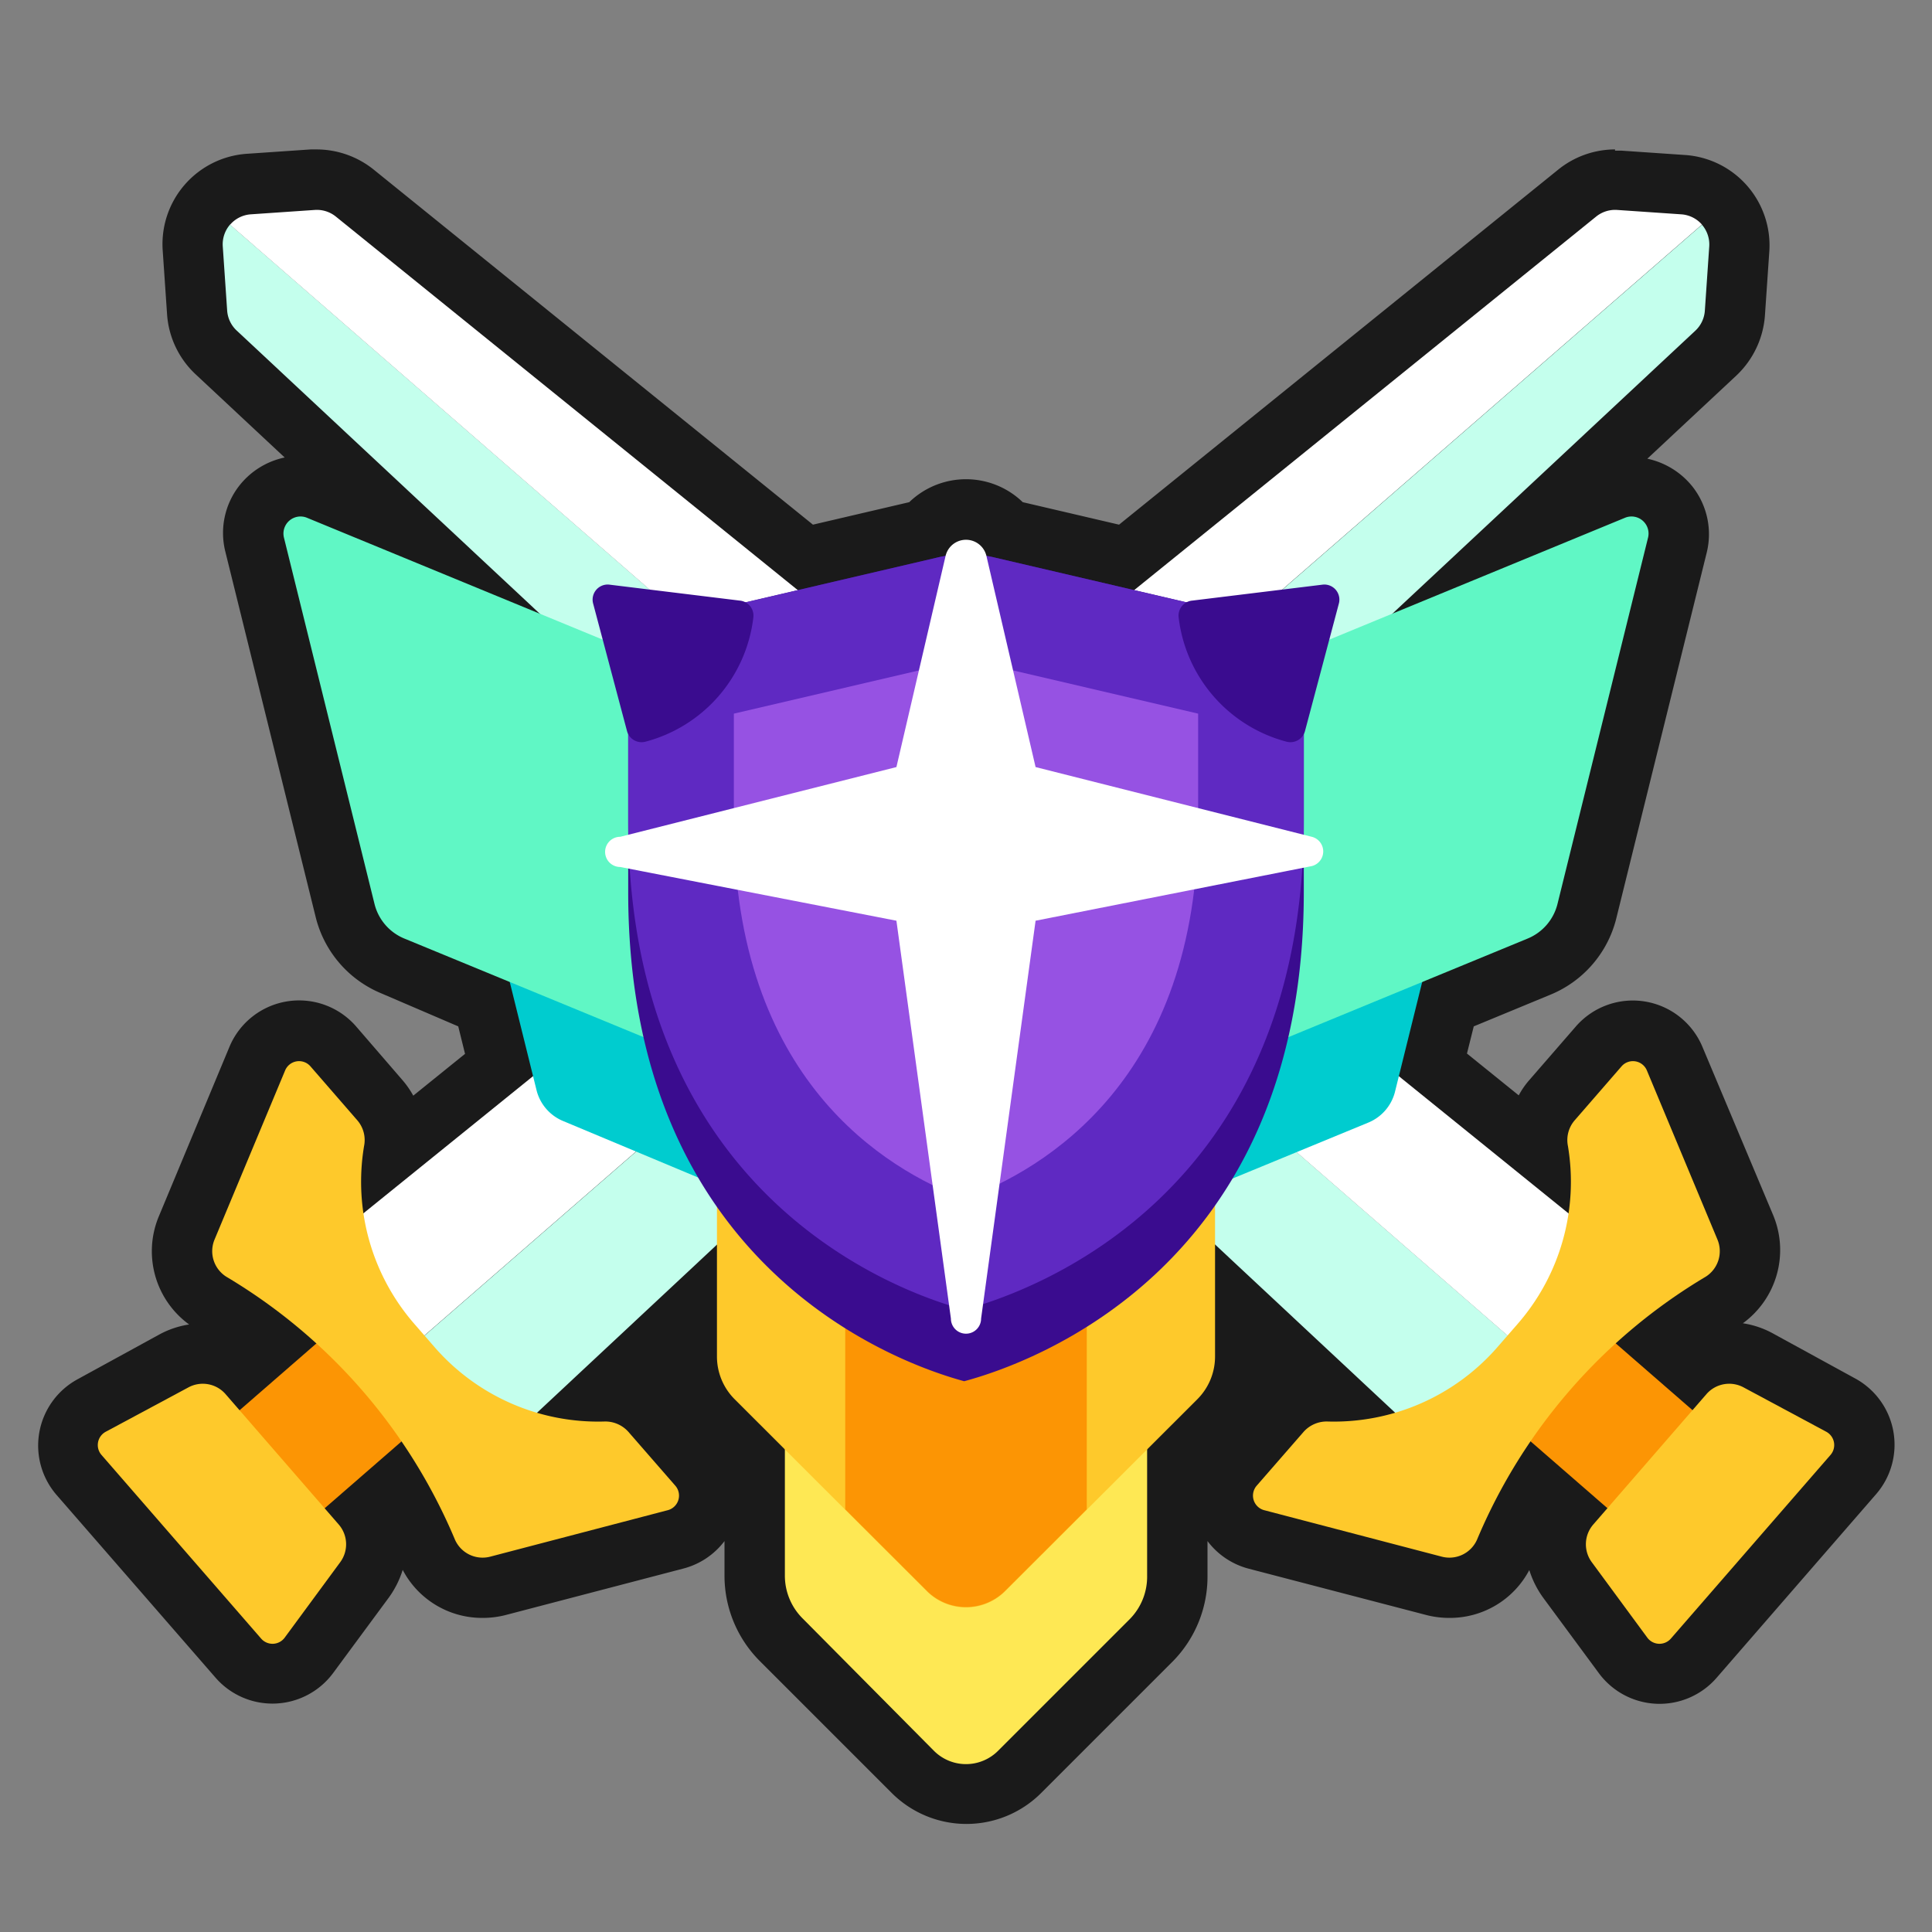 <svg xmlns="http://www.w3.org/2000/svg" viewBox="0 0 128 128"><rect x="0" y="0" width="128" height="128" fill="#808080" stroke="none"/><defs><style>.cls-1{fill:#1a1a1a;}.cls-2{fill:#fff;}.cls-3{fill:#c4ffed;}.cls-4{fill:#fc9504;}.cls-5{fill:#fec92b;}.cls-6{opacity:0;}.cls-7{fill:#00cccf;}.cls-8{fill:#60f7c5;}.cls-9{fill:#fee854;}.cls-10{fill:#3a0c8f;}.cls-11{fill:#5f29c2;}.cls-12{fill:#9652e3;}</style></defs><title>shield-amethyst-11</title><g id="Layer_2" data-name="Layer 2"><g id="Shield"><path class="cls-1" d="M64,118.84a5,5,0,0,1-3.54-1.46l-8.74-8.74A6,6,0,0,1,50,104.39V96.82l-2.71-2.71a5.93,5.93,0,0,1-1.76-4.24V87.06L40,92.18h0a4.07,4.07,0,0,1,3.08,1.37l3.11,3.57A3,3,0,0,1,44.73,102L33,105.06a4,4,0,0,1-4.69-2.28,33.89,33.89,0,0,0-2.16-4.24l-1.84,1.6a4,4,0,0,1-.15,4.51l-3.68,5a3,3,0,0,1-4.68.19L5.22,97.71a3,3,0,0,1,.85-4.61l5.48-2.95a4,4,0,0,1,4.49.48L17.88,89A34.72,34.72,0,0,0,14,86.31a4,4,0,0,1-1.61-5L17,70.15a3,3,0,0,1,5-.82l3.1,3.57a4.08,4.08,0,0,1,.93,3.27l7-5.62-1-4L26,64a5.38,5.38,0,0,1-3.16-3.68l-6-24.27a3.09,3.09,0,0,1,.57-2.67,3.16,3.16,0,0,1,2.46-1.2,3.23,3.23,0,0,1,1.19.23l5.3,2.19L14.31,23.35a4,4,0,0,1-1.25-2.63l-.3-4.24a4,4,0,0,1,3.71-4.27l4.24-.3H21a4,4,0,0,1,2.49.87L53.36,36.93l8-1.86a3.39,3.39,0,0,1,5.37,0l8,1.86,29.87-24.15a4,4,0,0,1,2.5-.88h.28l4.24.3a4,4,0,0,1,3.71,4.27l-.3,4.24a4,4,0,0,1-1.23,2.62l-12.1,11.3,5.3-2.19a3.23,3.23,0,0,1,1.19-.23,3.16,3.16,0,0,1,2.46,1.2,3.09,3.09,0,0,1,.57,2.67l-6,24.27A5.42,5.42,0,0,1,102,64l-6,2.47-1,4,7,5.62a4,4,0,0,1,.93-3.26l3.1-3.58a3,3,0,0,1,5,.82l4.67,11.19a4,4,0,0,1-1.61,5,34.72,34.72,0,0,0-3.9,2.72l1.84,1.6a4,4,0,0,1,2.6-.95,3.9,3.9,0,0,1,1.89.48l5.48,2.94a3,3,0,0,1,.85,4.61l-10.57,12.16a3,3,0,0,1-2.26,1h0a3,3,0,0,1-2.42-1.23l-3.68-5a4,4,0,0,1-.15-4.51l-1.84-1.6a33.89,33.89,0,0,0-2.16,4.24A4,4,0,0,1,95,105.06L83.27,102a3,3,0,0,1-1.51-4.87l3.11-3.57A4.07,4.07,0,0,1,88,92.18h0L82.5,87.06v2.81a5.93,5.93,0,0,1-1.76,4.24L78,96.82v7.57a6,6,0,0,1-1.75,4.25l-8.74,8.74A5,5,0,0,1,64,118.84Z"/><path class="cls-1" d="M107,13.9h.14l4.24.29a2,2,0,0,1,1.85,2.14L113,20.58a2,2,0,0,1-.62,1.31L92.23,40.66l15.44-6.36a1.09,1.09,0,0,1,.43-.08,1.13,1.13,0,0,1,1.09,1.39l-6,24.27a3.35,3.35,0,0,1-2,2.31l-6.94,2.86L92.7,71.31l11.21,9.07a14.44,14.44,0,0,0,0-4.45,2,2,0,0,1,.45-1.71l3.1-3.57a1,1,0,0,1,.75-.35,1,1,0,0,1,.93.62l4.67,11.19a2,2,0,0,1-.78,2.48A37.6,37.6,0,0,0,107.06,89l5.07,4.41.92-1.07a2,2,0,0,1,1.51-.68,1.92,1.92,0,0,1,1,.24L121,94.86a1,1,0,0,1,.28,1.54L110.7,108.55a1,1,0,0,1-1.56-.06l-3.68-5a2,2,0,0,1,.1-2.5l.93-1.06-5.07-4.4A36.47,36.47,0,0,0,97.86,102,2,2,0,0,1,96,103.19a2.37,2.37,0,0,1-.52-.06l-11.73-3.07a1,1,0,0,1-.51-1.63l3.11-3.57A2.06,2.06,0,0,1,88,94.18h.42a14.53,14.53,0,0,0,4-.59L80.5,82.45v7.42a4,4,0,0,1-1.17,2.83L76,96v8.4a4,4,0,0,1-1.17,2.83L66.12,116a3,3,0,0,1-4.24,0l-8.74-8.74A4,4,0,0,1,52,104.39V96l-3.3-3.29a4,4,0,0,1-1.17-2.83V82.45L35.58,93.59a14.53,14.53,0,0,0,4.05.59h.42a2.06,2.06,0,0,1,1.57.68l3.11,3.57a1,1,0,0,1-.51,1.63l-11.73,3.07a2.37,2.37,0,0,1-.52.06A2,2,0,0,1,30.14,102a36.47,36.47,0,0,0-3.56-6.49l-5.07,4.4.93,1.06a2,2,0,0,1,.1,2.5l-3.68,5a1,1,0,0,1-1.56.06L6.73,96.4A1,1,0,0,1,7,94.86l5.48-2.94a1.92,1.92,0,0,1,.95-.24,2,2,0,0,1,1.51.68l.92,1.07L20.94,89A37.6,37.6,0,0,0,15,84.59a2,2,0,0,1-.78-2.48l4.67-11.19a1,1,0,0,1,.93-.62,1,1,0,0,1,.75.35l3.1,3.57a2,2,0,0,1,.45,1.71,14.44,14.44,0,0,0,0,4.45L35.3,71.31l-1.55-6.26-6.94-2.86a3.35,3.35,0,0,1-2-2.31l-6-24.27a1.13,1.13,0,0,1,1.09-1.39,1.09,1.09,0,0,1,.43.08l15.44,6.36L15.67,21.89a2,2,0,0,1-.62-1.31l-.29-4.24a2,2,0,0,1,1.85-2.14l4.24-.29H21a2,2,0,0,1,1.25.44L52.86,39.1l9.32-2.18.47-.08v0a1.39,1.39,0,0,1,2.7,0v0l.47.08,9.32,2.18,30.62-24.76A2,2,0,0,1,107,13.9m0-4a6,6,0,0,0-3.73,1.31L74.14,34.76l-6.38-1.49a5.41,5.41,0,0,0-7.52,0l-6.38,1.49L24.75,11.23A6.05,6.05,0,0,0,21,9.9l-.42,0-4.24.29a6,6,0,0,0-5.56,6.41l.29,4.24a6,6,0,0,0,1.86,3.93l5.93,5.54a5.17,5.17,0,0,0-3,1.86,5.09,5.09,0,0,0-.93,4.38l6,24.27a7.39,7.39,0,0,0,4.35,5L30.36,68l.45,1.82-3.43,2.77a6,6,0,0,0-.69-1L23.59,68a5,5,0,0,0-8.39,1.36L10.53,80.57a6,6,0,0,0,2,7.18,6,6,0,0,0-1.93.64l-5.48,3A5,5,0,0,0,3.71,99l10.57,12.15a5,5,0,0,0,7.8-.32l3.69-5a6.34,6.34,0,0,0,.91-1.82A5.94,5.94,0,0,0,32,107.19,6.05,6.05,0,0,0,33.5,107l11.74-3.07A5,5,0,0,0,48,102.1v2.29a8,8,0,0,0,2.34,5.66l8.74,8.74a7,7,0,0,0,9.9,0l8.74-8.74A8,8,0,0,0,80,104.39V102.1a5,5,0,0,0,2.73,1.83L94.5,107a6.05,6.05,0,0,0,1.53.19,5.94,5.94,0,0,0,5.29-3.17,6.34,6.34,0,0,0,.91,1.82l3.69,5a5,5,0,0,0,7.8.33L124.29,99a5,5,0,0,0-1.41-7.69l-5.48-3a6,6,0,0,0-1.93-.64,6,6,0,0,0,2-7.18L112.8,69.38A5,5,0,0,0,104.41,68l-3.1,3.57a5.43,5.43,0,0,0-.69,1L97.19,69.8,97.64,68l5.08-2.1a7.39,7.39,0,0,0,4.35-5l6-24.27a5.1,5.1,0,0,0-.93-4.38,5.22,5.22,0,0,0-3-1.86l5.91-5.52a6.07,6.07,0,0,0,1.88-3.95l.29-4.24a6,6,0,0,0-5.57-6.41l-4.23-.29-.42,0Z"/><path class="cls-2" d="M111.39,14.2l-4.24-.29a2,2,0,0,0-1.39.43L19.47,84.11l5.89,6.77,87.4-76A2,2,0,0,0,111.39,14.2Z"/><path class="cls-3" d="M112.76,14.89l-87.4,76,5.88,6.76,81.09-75.75a2,2,0,0,0,.62-1.31l.29-4.24A2,2,0,0,0,112.76,14.89Z"/><path class="cls-3" d="M14.76,16.34l.29,4.24a2,2,0,0,0,.62,1.31L96.76,97.64l5.88-6.76-87.4-76A2,2,0,0,0,14.76,16.34Z"/><path class="cls-2" d="M22.24,14.34a2,2,0,0,0-1.39-.43l-4.24.29a2,2,0,0,0-1.37.69l87.4,76,5.89-6.77Z"/><rect class="cls-4" x="15.42" y="89.31" width="8.6" height="12.94" transform="translate(79.06 18.05) rotate(48.99)"/><path class="cls-5" d="M44.22,100.06l-11.73,3.07A2,2,0,0,1,30.14,102,36.89,36.89,0,0,0,15,84.59a2,2,0,0,1-.78-2.48l4.67-11.19a1,1,0,0,1,1.68-.27l3.1,3.57a2,2,0,0,1,.45,1.71,14.34,14.34,0,0,0,3.33,11.78l1.34,1.54A14.37,14.37,0,0,0,40,94.18a2.05,2.05,0,0,1,1.63.68l3.11,3.57A1,1,0,0,1,44.22,100.06Z"/><path class="cls-5" d="M7,94.86l5.48-2.94a2,2,0,0,1,2.46.44L22.44,101a2,2,0,0,1,.1,2.5l-3.68,5a1,1,0,0,1-1.56.06L6.73,96.4A1,1,0,0,1,7,94.86Z"/><rect class="cls-4" x="103.98" y="89.31" width="8.6" height="12.94" transform="translate(251.6 76.91) rotate(131.01)"/><path class="cls-5" d="M83.78,100.06l11.73,3.07A2,2,0,0,0,97.86,102,36.89,36.89,0,0,1,113,84.59a2,2,0,0,0,.78-2.48l-4.67-11.19a1,1,0,0,0-1.68-.27l-3.1,3.57a2,2,0,0,0-.45,1.71,14.34,14.34,0,0,1-3.33,11.78l-1.34,1.54A14.37,14.37,0,0,1,88,94.18a2.05,2.05,0,0,0-1.63.68l-3.11,3.57A1,1,0,0,0,83.78,100.06Z"/><path class="cls-5" d="M121,94.86l-5.48-2.94a2,2,0,0,0-2.46.44L105.56,101a2,2,0,0,0-.1,2.5l3.68,5a1,1,0,0,0,1.56.06L121.27,96.4A1,1,0,0,0,121,94.86Z"/><g class="cls-6"><rect class="cls-1" width="128" height="128"/></g><path class="cls-7" d="M51,62.08,31,53.86l4.56,18.42a3,3,0,0,0,1.77,2L51,80Z"/><path class="cls-7" d="M97,53.86l-20,8.22V80l13.64-5.62a3,3,0,0,0,1.77-2Z"/><path class="cls-8" d="M46.44,45.06,20.33,34.3a1.13,1.13,0,0,0-1.52,1.31l6,24.27a3.35,3.35,0,0,0,2,2.31l19.63,8.09Z"/><path class="cls-8" d="M107.67,34.3,81.56,45.06V70.28l19.63-8.09a3.35,3.35,0,0,0,2-2.31l6-24.27A1.13,1.13,0,0,0,107.67,34.3Z"/><path class="cls-9" d="M52,94v10.39a4,4,0,0,0,1.17,2.83L61.88,116a3,3,0,0,0,4.24,0l8.74-8.74A4,4,0,0,0,76,104.39V94Z"/><path class="cls-5" d="M47.5,75V89.87a4,4,0,0,0,1.17,2.83L61.4,105.42a3.67,3.67,0,0,0,5.2,0L79.33,92.7a4,4,0,0,0,1.17-2.83V75Z"/><path class="cls-4" d="M72,75H56v25l5.4,5.39a3.67,3.67,0,0,0,5.2,0L72,100Z"/><path class="cls-10" d="M62.18,36.92,43.94,41.18a3,3,0,0,0-2.32,2.93v15c0,24.88,17.91,31.22,22.26,32.4,4.4-1.18,22.5-7.52,22.5-32.4v-15a3,3,0,0,0-2.32-2.93L65.82,36.92A8.28,8.28,0,0,0,62.18,36.92Z"/><path class="cls-11" d="M62.18,36.92,43.94,41.18a3,3,0,0,0-2.32,2.93V54.38c0,24.87,17.91,31.22,22.26,32.39,4.4-1.17,22.5-7.52,22.5-32.39V44.11a3,3,0,0,0-2.32-2.93L65.82,36.92A8.28,8.28,0,0,0,62.18,36.92Z"/><path class="cls-12" d="M63.89,79.43c-5.16-1.93-15.27-7.9-15.27-25.05v-7.1L64,43.69l15.38,3.59v7.1C79.38,71.53,69.12,77.51,63.89,79.43Z"/><path class="cls-10" d="M88.7,40l-2.24,8.43a1,1,0,0,1-1.22.71h0a9.69,9.69,0,0,1-7.15-8.22h0A1,1,0,0,1,79,39.79l8.66-1.06A1,1,0,0,1,88.7,40Z"/><path class="cls-10" d="M39.3,40l2.24,8.43a1,1,0,0,0,1.22.71h0a9.69,9.69,0,0,0,7.15-8.22h0A1,1,0,0,0,49,39.79l-8.66-1.06A1,1,0,0,0,39.3,40Z"/><path class="cls-2" d="M86.91,55.44l-18.3-4.62-3.26-14a1.39,1.39,0,0,0-2.7,0l-3.26,14-18.3,4.62a1,1,0,0,0,0,2L59.39,61,63,87.36a1,1,0,0,0,2,0L68.61,61l18.3-3.62A1,1,0,0,0,86.91,55.44Z"/></g></g></svg>